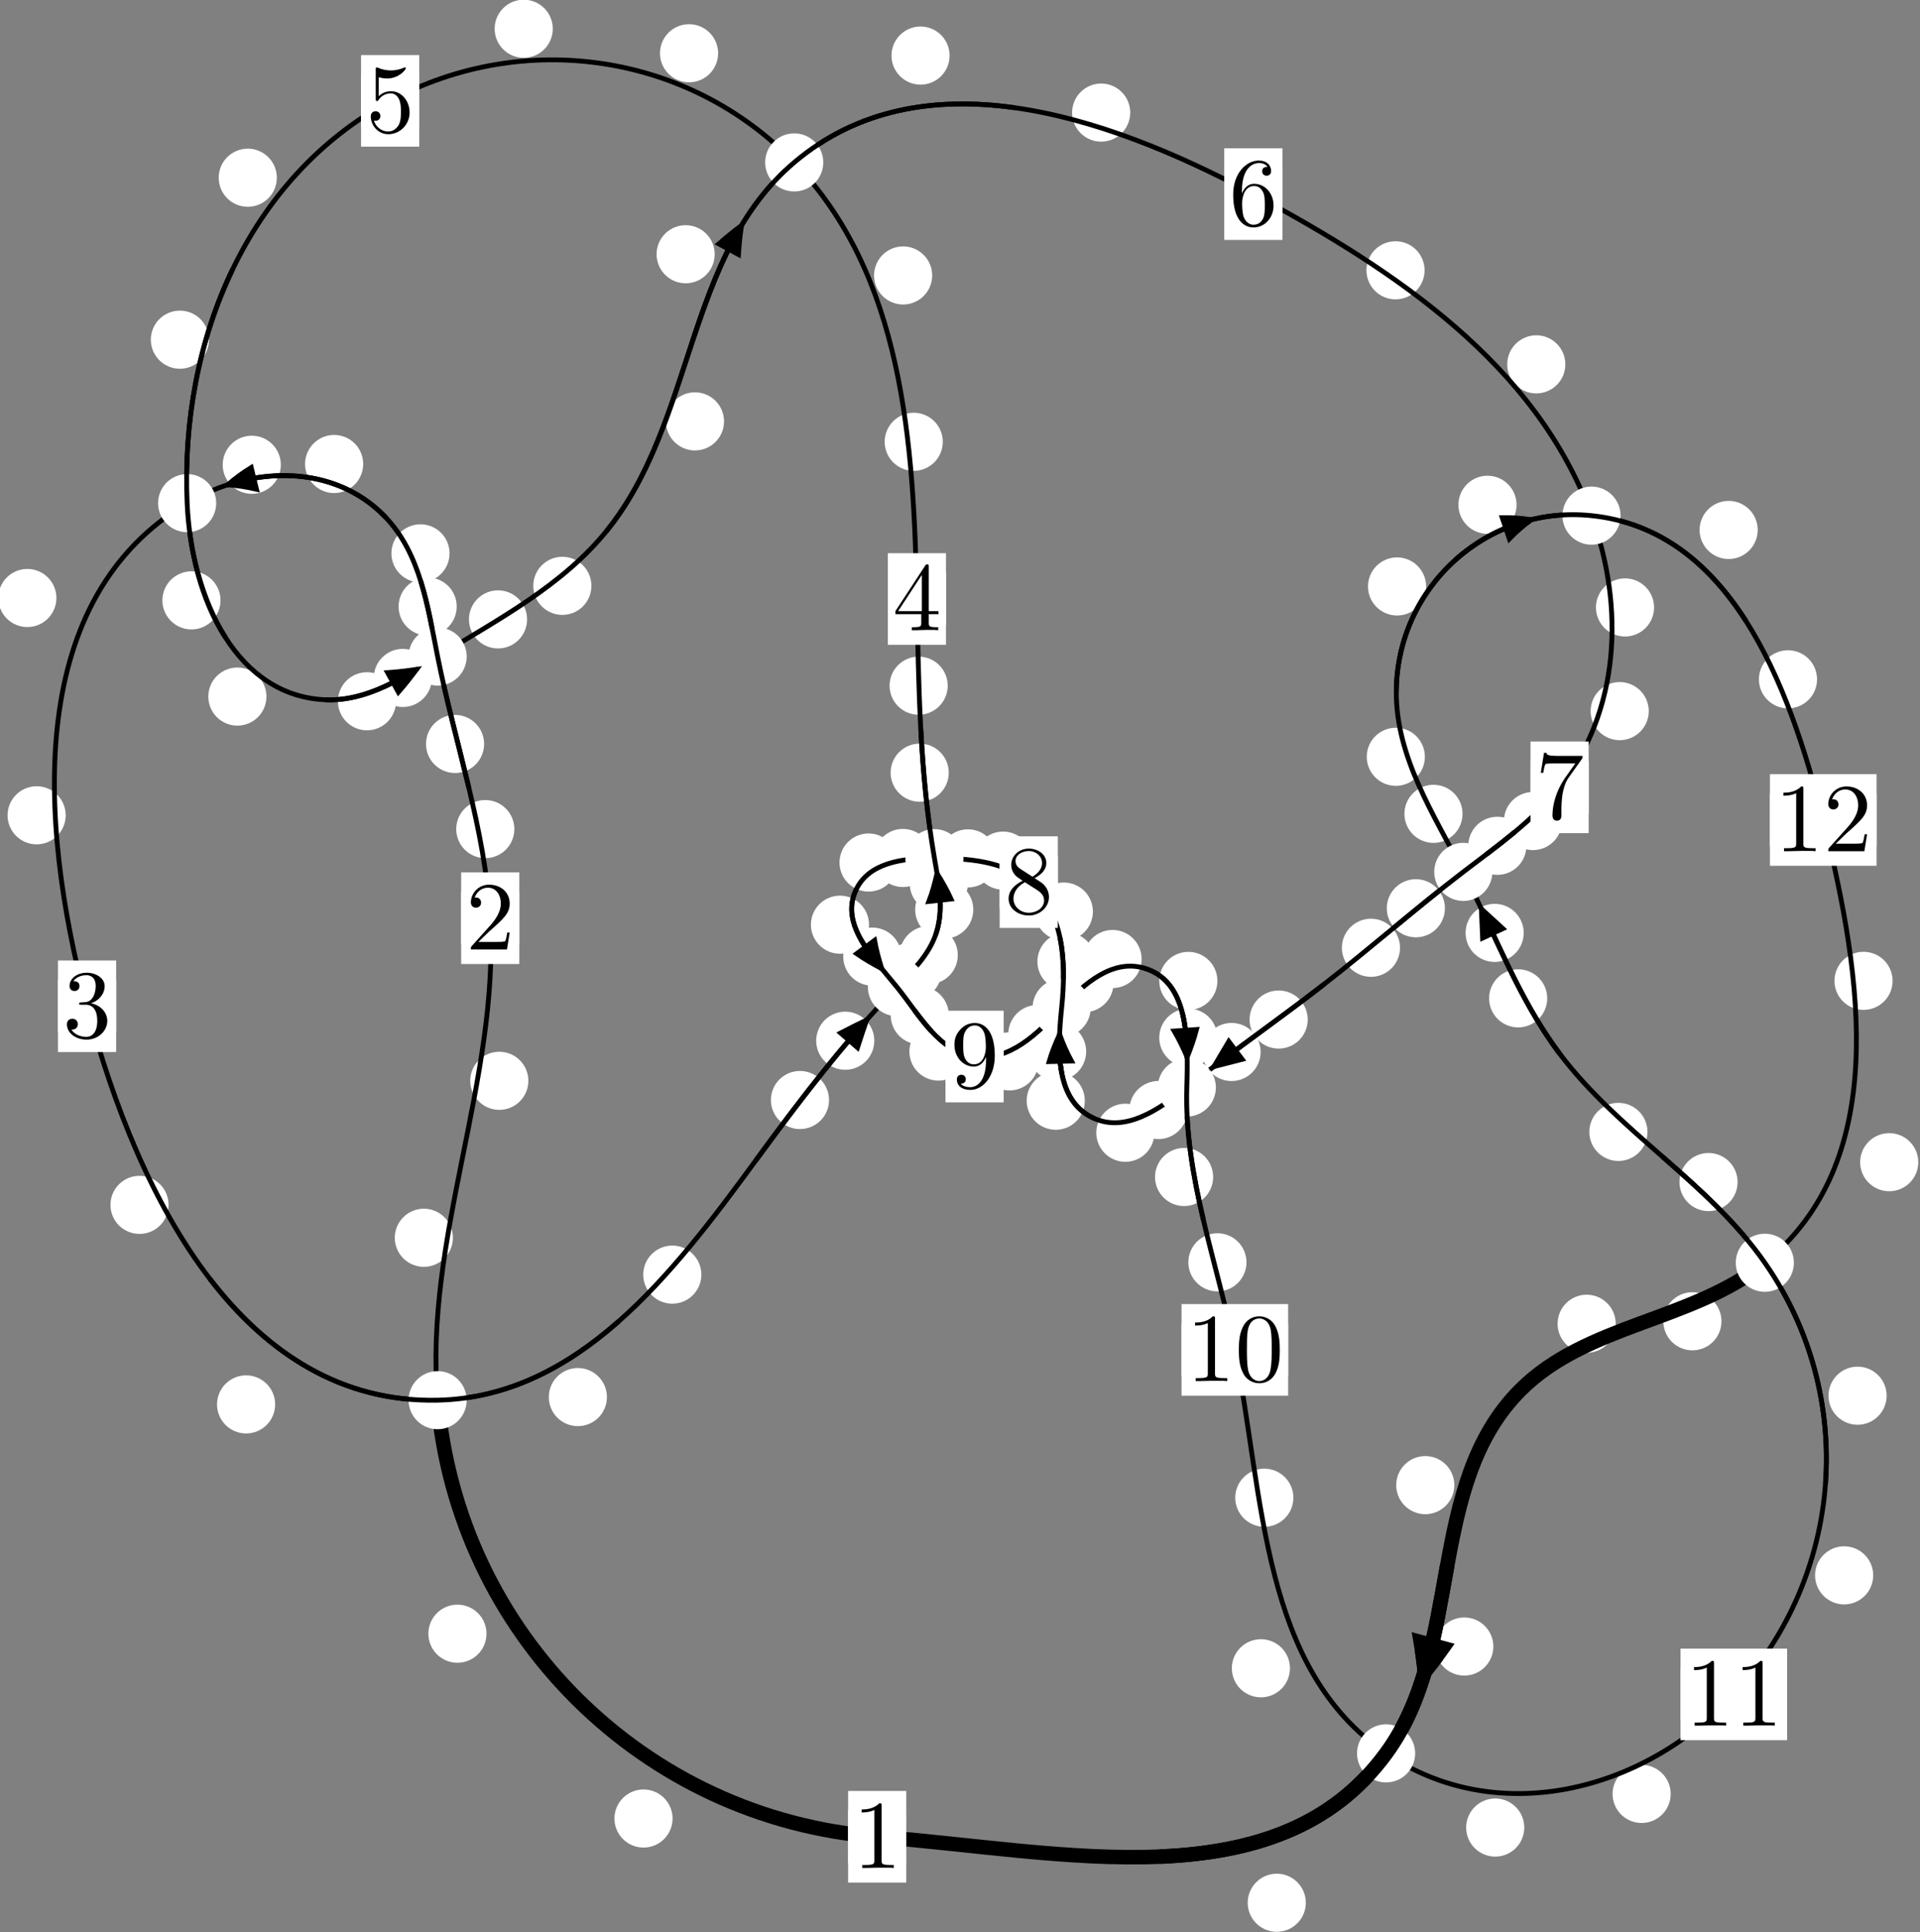 <?xml version="1.0"?>
<!-- Created by MetaPost 1.999 on 2021.07.05:2355 -->
<svg version="1.1" xmlns="http://www.w3.org/2000/svg" xmlns:xlink="http://www.w3.org/1999/xlink" width="197.431" height="198.707" viewBox="0 0 197.431 198.707">
<rect x="0" y="0" width="197.431" height="198.707" fill="#808080" stroke="none"/>
<!-- Original BoundingBox: -45.177200 -54.676117 152.254196 144.031250 -->
  <defs>
    <g transform="scale(0.01,0.01)" id="GLYPHcmr10_48">
      <path style="fill-rule: evenodd;" d="M460 -320C460 -400,455 -480,420 -554C374 -650,292 -666,250 -666C190 -666,117 -640,76 -547C44 -478,39 -400,39 -320C39 -245,43 -155,84 -79C127 2,200 22,249 22C303 22,379 1,423 -94C455 -163,460 -241,460 -320M249 -0C210 -0,151 -25,133 -121C122 -181,122 -273,122 -332C122 -396,122 -462,130 -516C149 -635,224 -644,249 -644C282 -644,348 -626,367 -527C377 -471,377 -395,377 -332C377 -257,377 -189,366 -125C351 -30,294 -0,249 -0"></path>
    </g>
    <g transform="scale(0.01,0.01)" id="GLYPHcmr10_49">
      <path style="fill-rule: evenodd;" d="M294 -640C294 -664,294 -666,271 -666C209 -602,121 -602,89 -602L89 -571C109 -571,168 -571,220 -597L220 -79C220 -43,217 -31,127 -31L95 -31L95 -0L257 -0L130 -3L217 -3L257 -3L297 -3L384 -3L419 -0L419 -31L387 -31C297 -31,294 -42,294 -79"></path>
    </g>
    <g transform="scale(0.01,0.01)" id="GLYPHcmr10_50">
      <path style="fill-rule: evenodd;" d="M127 -77L233 -180C389 -318,449 -372,449 -472C449 -586,359 -666,237 -666C124 -666,50 -574,50 -485C50 -429,100 -429,103 -429C120 -429,155 -441,155 -482C155 -508,137 -534,102 -534C94 -534,92 -534,89 -533C112 -598,166 -635,224 -635C315 -635,358 -554,358 -472C358 -392,308 -313,253 -251L61 -37C50 -26,50 -24,50 -0L421 -0L449 -174L424 -174C419 -144,412 -100,402 -85C395 -77,329 -77,307 -77"></path>
    </g>
    <g transform="scale(0.01,0.01)" id="GLYPHcmr10_51">
      <path style="fill-rule: evenodd;" d="M290 -352C372 -379,430 -449,430 -528C430 -610,342 -666,246 -666C145 -666,69 -606,69 -530C69 -497,91 -478,120 -478C151 -478,171 -500,171 -529C171 -579,124 -579,109 -579C140 -628,206 -641,242 -641C283 -641,338 -619,338 -529C338 -517,336 -459,310 -415C280 -367,246 -364,221 -363C213 -362,189 -360,182 -360C174 -359,167 -358,167 -348C167 -337,174 -337,191 -337L235 -337C317 -337,354 -269,354 -171C354 -35,285 -6,241 -6C198 -6,123 -23,88 -82C123 -77,154 -99,154 -137C154 -173,127 -193,98 -193C74 -193,42 -179,42 -135C42 -44,135 22,244 22C366 22,457 -69,457 -171C457 -253,394 -331,290 -352"></path>
    </g>
    <g transform="scale(0.01,0.01)" id="GLYPHcmr10_52">
      <path style="fill-rule: evenodd;" d="M294 -165L294 -78C294 -42,292 -31,218 -31L197 -31L197 -0L332 -0L238 -3L290 -3L332 -3L374 -3L427 -3L468 -0L468 -31L447 -31C373 -31,371 -42,371 -78L371 -165L471 -165L471 -196L371 -196L371 -651C371 -671,371 -677,355 -677C346 -677,343 -677,335 -665L28 -196L28 -165M300 -196L56 -196L300 -569"></path>
    </g>
    <g transform="scale(0.01,0.01)" id="GLYPHcmr10_53">
      <path style="fill-rule: evenodd;" d="M449 -201C449 -320,367 -420,259 -420C211 -420,168 -404,132 -369L132 -564C152 -558,185 -551,217 -551C340 -551,410 -642,410 -655C410 -661,407 -666,400 -666C399 -666,397 -666,392 -663C372 -654,323 -634,256 -634C216 -634,170 -641,123 -662C115 -665,113 -665,111 -665C101 -665,101 -657,101 -641L101 -345C101 -327,101 -319,115 -319C122 -319,124 -322,128 -328C139 -344,176 -398,257 -398C309 -398,334 -352,342 -334C358 -297,360 -258,360 -208C360 -173,360 -113,336 -71C312 -32,275 -6,229 -6C156 -6,99 -59,82 -118C85 -117,88 -116,99 -116C132 -116,149 -141,149 -165C149 -189,132 -214,99 -214C85 -214,50 -207,50 -161C50 -75,119 22,231 22C347 22,449 -74,449 -201"></path>
    </g>
    <g transform="scale(0.01,0.01)" id="GLYPHcmr10_54">
      <path style="fill-rule: evenodd;" d="M132 -328L132 -352C132 -605,256 -641,307 -641C331 -641,373 -635,395 -601C380 -601,340 -601,340 -556C340 -525,364 -510,386 -510C402 -510,432 -519,432 -558C432 -618,388 -666,305 -666C177 -666,42 -537,42 -316C42 -49,158 22,251 22C362 22,457 -72,457 -204C457 -331,368 -427,257 -427C189 -427,152 -376,132 -328M251 -6C188 -6,158 -66,152 -81C134 -128,134 -208,134 -226C134 -304,166 -404,256 -404C272 -404,318 -404,349 -342C367 -305,367 -254,367 -205C367 -157,367 -107,350 -71C320 -11,274 -6,251 -6"></path>
    </g>
    <g transform="scale(0.01,0.01)" id="GLYPHcmr10_55">
      <path style="fill-rule: evenodd;" d="M476 -609C485 -621,485 -623,485 -644L242 -644C120 -644,118 -657,114 -676L89 -676L56 -470L81 -470C84 -486,93 -549,106 -561C113 -567,191 -567,204 -567L411 -567C400 -551,321 -442,299 -409C209 -274,176 -135,176 -33C176 -23,176 22,222 22C268 22,268 -23,268 -33L268 -84C268 -139,271 -194,279 -248C283 -271,297 -357,341 -419"></path>
    </g>
    <g transform="scale(0.01,0.01)" id="GLYPHcmr10_56">
      <path style="fill-rule: evenodd;" d="M163 -457C117 -487,113 -521,113 -538C113 -599,178 -641,249 -641C322 -641,386 -589,386 -517C386 -460,347 -412,287 -377M309 -362C381 -399,430 -451,430 -517C430 -609,341 -666,250 -666C150 -666,69 -592,69 -499C69 -481,71 -436,113 -389C124 -377,161 -352,186 -335C128 -306,42 -250,42 -151C42 -45,144 22,249 22C362 22,457 -61,457 -168C457 -204,446 -249,408 -291C389 -312,373 -322,309 -362M209 -320L332 -242C360 -223,407 -193,407 -132C407 -58,332 -6,250 -6C164 -6,92 -68,92 -151C92 -209,124 -273,209 -320"></path>
    </g>
    <g transform="scale(0.01,0.01)" id="GLYPHcmr10_57">
      <path style="fill-rule: evenodd;" d="M367 -318L367 -286C367 -52,263 -6,205 -6C188 -6,134 -8,107 -42C151 -42,159 -71,159 -88C159 -119,135 -134,113 -134C97 -134,67 -125,67 -86C67 -19,121 22,206 22C335 22,457 -114,457 -329C457 -598,342 -666,253 -666C198 -666,149 -648,106 -603C65 -558,42 -516,42 -441C42 -316,130 -218,242 -218C303 -218,344 -260,367 -318M243 -241C227 -241,181 -241,150 -304C132 -341,132 -391,132 -440C132 -494,132 -541,153 -578C180 -628,218 -641,253 -641C299 -641,332 -607,349 -562C361 -530,365 -467,365 -421C365 -338,331 -241,243 -241"></path>
    </g>
  </defs>
  <path d="M69.16 187.024C69.16 186.231,68.845 185.471,68.284 184.911C67.724 184.35,66.964 184.035,66.171 184.035C65.378 184.035,64.618 184.35,64.058 184.911C63.497 185.471,63.182 186.231,63.182 187.024C63.182 187.817,63.497 188.577,64.058 189.137C64.618 189.698,65.378 190.013,66.171 190.013C66.964 190.013,67.724 189.698,68.284 189.137C68.845 188.577,69.16 187.817,69.16 187.024Z" style="fill: rgb(100%,100%,100%);stroke: none;"></path>
  <path d="M93.19 188.901C93.19 188.108,92.875 187.348,92.315 186.787C91.754 186.227,90.994 185.912,90.201 185.912C89.409 185.912,88.648 186.227,88.088 186.787C87.527 187.348,87.213 188.108,87.213 188.901C87.213 189.693,87.527 190.453,88.088 191.014C88.648 191.574,89.409 191.889,90.201 191.889C90.994 191.889,91.754 191.574,92.315 191.014C92.875 190.453,93.19 189.693,93.19 188.901Z" style="fill: rgb(100%,100%,100%);stroke: none;"></path>
  <path d="M46.572 127.298C46.572 126.505,46.257 125.745,45.697 125.184C45.136 124.624,44.376 124.309,43.583 124.309C42.791 124.309,42.031 124.624,41.47 125.184C40.91 125.745,40.595 126.505,40.595 127.298C40.595 128.09,40.91 128.851,41.47 129.411C42.031 129.972,42.791 130.286,43.583 130.286C44.376 130.286,45.136 129.972,45.697 129.411C46.257 128.851,46.572 128.09,46.572 127.298Z" style="fill: rgb(100%,100%,100%);stroke: none;"></path>
  <path d="M50.026 168.017C50.026 167.225,49.711 166.464,49.15 165.904C48.59 165.343,47.83 165.029,47.037 165.029C46.244 165.029,45.484 165.343,44.924 165.904C44.363 166.464,44.048 167.225,44.048 168.017C44.048 168.81,44.363 169.57,44.924 170.131C45.484 170.691,46.244 171.006,47.037 171.006C47.83 171.006,48.59 170.691,49.15 170.131C49.711 169.57,50.026 168.81,50.026 168.017Z" style="fill: rgb(100%,100%,100%);stroke: none;"></path>
  <path d="M52.89 85.268C52.89 84.476,52.576 83.716,52.015 83.155C51.455 82.595,50.694 82.28,49.902 82.28C49.109 82.28,48.349 82.595,47.788 83.155C47.228 83.716,46.913 84.476,46.913 85.268C46.913 86.061,47.228 86.821,47.788 87.382C48.349 87.942,49.109 88.257,49.902 88.257C50.694 88.257,51.455 87.942,52.015 87.382C52.576 86.821,52.89 86.061,52.89 85.268Z" style="fill: rgb(100%,100%,100%);stroke: none;"></path>
  <path d="M54.331 111.155C54.331 110.362,54.016 109.602,53.455 109.042C52.895 108.481,52.135 108.166,51.342 108.166C50.549 108.166,49.789 108.481,49.229 109.042C48.668 109.602,48.353 110.362,48.353 111.155C48.353 111.948,48.668 112.708,49.229 113.268C49.789 113.829,50.549 114.144,51.342 114.144C52.135 114.144,52.895 113.829,53.455 113.268C54.016 112.708,54.331 111.948,54.331 111.155Z" style="fill: rgb(100%,100%,100%);stroke: none;"></path>
  <path d="M46.963 62.379C46.963 61.586,46.648 60.826,46.088 60.265C45.528 59.705,44.767 59.39,43.975 59.39C43.182 59.39,42.422 59.705,41.861 60.265C41.301 60.826,40.986 61.586,40.986 62.379C40.986 63.171,41.301 63.932,41.861 64.492C42.422 65.053,43.182 65.367,43.975 65.367C44.767 65.367,45.528 65.053,46.088 64.492C46.648 63.932,46.963 63.171,46.963 62.379Z" style="fill: rgb(100%,100%,100%);stroke: none;"></path>
  <path d="M49.781 76.513C49.781 75.72,49.466 74.96,48.906 74.399C48.345 73.839,47.585 73.524,46.793 73.524C46 73.524,45.24 73.839,44.679 74.399C44.119 74.96,43.804 75.72,43.804 76.513C43.804 77.305,44.119 78.065,44.679 78.626C45.24 79.186,46 79.501,46.793 79.501C47.585 79.501,48.345 79.186,48.906 78.626C49.466 78.065,49.781 77.305,49.781 76.513Z" style="fill: rgb(100%,100%,100%);stroke: none;"></path>
  <path d="M37.347 47.72C37.347 46.927,37.032 46.167,36.472 45.606C35.911 45.046,35.151 44.731,34.359 44.731C33.566 44.731,32.806 45.046,32.245 45.606C31.685 46.167,31.37 46.927,31.37 47.72C31.37 48.512,31.685 49.273,32.245 49.833C32.806 50.394,33.566 50.709,34.359 50.709C35.151 50.709,35.911 50.394,36.472 49.833C37.032 49.273,37.347 48.512,37.347 47.72Z" style="fill: rgb(100%,100%,100%);stroke: none;"></path>
  <path d="M46.226 56.91C46.226 56.117,45.911 55.357,45.351 54.796C44.79 54.236,44.03 53.921,43.238 53.921C42.445 53.921,41.685 54.236,41.124 54.796C40.564 55.357,40.249 56.117,40.249 56.91C40.249 57.702,40.564 58.463,41.124 59.023C41.685 59.584,42.445 59.899,43.238 59.899C44.03 59.899,44.79 59.584,45.351 59.023C45.911 58.463,46.226 57.702,46.226 56.91Z" style="fill: rgb(100%,100%,100%);stroke: none;"></path>
  <path d="M5.8 61.502C5.8 60.709,5.485 59.949,4.925 59.388C4.364 58.828,3.604 58.513,2.812 58.513C2.019 58.513,1.259 58.828,0.698 59.388C0.138 59.949,-0.177 60.709,-0.177 61.502C-0.177 62.294,0.138 63.054,0.698 63.615C1.259 64.175,2.019 64.49,2.812 64.49C3.604 64.49,4.364 64.175,4.925 63.615C5.485 63.054,5.8 62.294,5.8 61.502Z" style="fill: rgb(100%,100%,100%);stroke: none;"></path>
  <path d="M28.877 47.799C28.877 47.006,28.563 46.246,28.002 45.686C27.442 45.125,26.681 44.81,25.889 44.81C25.096 44.81,24.336 45.125,23.775 45.686C23.215 46.246,22.9 47.006,22.9 47.799C22.9 48.592,23.215 49.352,23.775 49.912C24.336 50.473,25.096 50.788,25.889 50.788C26.681 50.788,27.442 50.473,28.002 49.912C28.563 49.352,28.877 48.592,28.877 47.799Z" style="fill: rgb(100%,100%,100%);stroke: none;"></path>
  <path d="M17.335 123.914C17.335 123.121,17.02 122.361,16.46 121.8C15.899 121.24,15.139 120.925,14.347 120.925C13.554 120.925,12.794 121.24,12.233 121.8C11.673 122.361,11.358 123.121,11.358 123.914C11.358 124.706,11.673 125.466,12.233 126.027C12.794 126.587,13.554 126.902,14.347 126.902C15.139 126.902,15.899 126.587,16.46 126.027C17.02 125.466,17.335 124.706,17.335 123.914Z" style="fill: rgb(100%,100%,100%);stroke: none;"></path>
  <path d="M6.755 83.849C6.755 83.056,6.44 82.296,5.88 81.736C5.319 81.175,4.559 80.86,3.766 80.86C2.974 80.86,2.214 81.175,1.653 81.736C1.093 82.296,0.778 83.056,0.778 83.849C0.778 84.642,1.093 85.402,1.653 85.962C2.214 86.523,2.974 86.838,3.766 86.838C4.559 86.838,5.319 86.523,5.88 85.962C6.44 85.402,6.755 84.642,6.755 83.849Z" style="fill: rgb(100%,100%,100%);stroke: none;"></path>
  <path d="M62.41 143.682C62.41 142.889,62.095 142.129,61.535 141.569C60.974 141.008,60.214 140.693,59.421 140.693C58.629 140.693,57.869 141.008,57.308 141.569C56.748 142.129,56.433 142.889,56.433 143.682C56.433 144.475,56.748 145.235,57.308 145.795C57.869 146.356,58.629 146.671,59.421 146.671C60.214 146.671,60.974 146.356,61.535 145.795C62.095 145.235,62.41 144.475,62.41 143.682Z" style="fill: rgb(100%,100%,100%);stroke: none;"></path>
  <path d="M28.294 144.434C28.294 143.642,27.979 142.881,27.419 142.321C26.858 141.76,26.098 141.446,25.306 141.446C24.513 141.446,23.753 141.76,23.192 142.321C22.632 142.881,22.317 143.642,22.317 144.434C22.317 145.227,22.632 145.987,23.192 146.548C23.753 147.108,24.513 147.423,25.306 147.423C26.098 147.423,26.858 147.108,27.419 146.548C27.979 145.987,28.294 145.227,28.294 144.434Z" style="fill: rgb(100%,100%,100%);stroke: none;"></path>
  <path d="M85.249 113.13C85.249 112.337,84.934 111.577,84.373 111.016C83.813 110.456,83.053 110.141,82.26 110.141C81.467 110.141,80.707 110.456,80.147 111.016C79.586 111.577,79.271 112.337,79.271 113.13C79.271 113.922,79.586 114.682,80.147 115.243C80.707 115.803,81.467 116.118,82.26 116.118C83.053 116.118,83.813 115.803,84.373 115.243C84.934 114.682,85.249 113.922,85.249 113.13Z" style="fill: rgb(100%,100%,100%);stroke: none;"></path>
  <path d="M72.121 131.089C72.121 130.296,71.806 129.536,71.245 128.975C70.685 128.415,69.925 128.1,69.132 128.1C68.339 128.1,67.579 128.415,67.019 128.975C66.458 129.536,66.143 130.296,66.143 131.089C66.143 131.881,66.458 132.641,67.019 133.202C67.579 133.762,68.339 134.077,69.132 134.077C69.925 134.077,70.685 133.762,71.245 133.202C71.806 132.641,72.121 131.881,72.121 131.089Z" style="fill: rgb(100%,100%,100%);stroke: none;"></path>
  <path d="M96.812 99.875C96.812 99.082,96.497 98.322,95.936 97.762C95.376 97.201,94.616 96.886,93.823 96.886C93.03 96.886,92.27 97.201,91.71 97.762C91.149 98.322,90.834 99.082,90.834 99.875C90.834 100.668,91.149 101.428,91.71 101.988C92.27 102.549,93.03 102.864,93.823 102.864C94.616 102.864,95.376 102.549,95.936 101.988C96.497 101.428,96.812 100.668,96.812 99.875Z" style="fill: rgb(100%,100%,100%);stroke: none;"></path>
  <path d="M89.904 107.032C89.904 106.239,89.59 105.479,89.029 104.919C88.469 104.358,87.708 104.043,86.916 104.043C86.123 104.043,85.363 104.358,84.802 104.919C84.242 105.479,83.927 106.239,83.927 107.032C83.927 107.825,84.242 108.585,84.802 109.145C85.363 109.706,86.123 110.021,86.916 110.021C87.708 110.021,88.469 109.706,89.029 109.145C89.59 108.585,89.904 107.825,89.904 107.032Z" style="fill: rgb(100%,100%,100%);stroke: none;"></path>
  <path d="M100.083 93.547C100.083 92.754,99.768 91.994,99.208 91.434C98.647 90.873,97.887 90.558,97.095 90.558C96.302 90.558,95.542 90.873,94.981 91.434C94.421 91.994,94.106 92.754,94.106 93.547C94.106 94.34,94.421 95.1,94.981 95.66C95.542 96.221,96.302 96.536,97.095 96.536C97.887 96.536,98.647 96.221,99.208 95.66C99.768 95.1,100.083 94.34,100.083 93.547Z" style="fill: rgb(100%,100%,100%);stroke: none;"></path>
  <path d="M98.49 98.227C98.49 97.434,98.175 96.674,97.614 96.113C97.054 95.553,96.294 95.238,95.501 95.238C94.708 95.238,93.948 95.553,93.388 96.113C92.827 96.674,92.512 97.434,92.512 98.227C92.512 99.019,92.827 99.78,93.388 100.34C93.948 100.901,94.708 101.216,95.501 101.216C96.294 101.216,97.054 100.901,97.614 100.34C98.175 99.78,98.49 99.019,98.49 98.227Z" style="fill: rgb(100%,100%,100%);stroke: none;"></path>
  <path d="M97.559 79.466C97.559 78.673,97.244 77.913,96.684 77.353C96.123 76.792,95.363 76.477,94.57 76.477C93.778 76.477,93.018 76.792,92.457 77.353C91.897 77.913,91.582 78.673,91.582 79.466C91.582 80.259,91.897 81.019,92.457 81.579C93.018 82.14,93.778 82.455,94.57 82.455C95.363 82.455,96.123 82.14,96.684 81.579C97.244 81.019,97.559 80.259,97.559 79.466Z" style="fill: rgb(100%,100%,100%);stroke: none;"></path>
  <path d="M99.523 90.863C99.523 90.07,99.208 89.31,98.648 88.75C98.087 88.189,97.327 87.874,96.534 87.874C95.742 87.874,94.982 88.189,94.421 88.75C93.861 89.31,93.546 90.07,93.546 90.863C93.546 91.656,93.861 92.416,94.421 92.976C94.982 93.537,95.742 93.852,96.534 93.852C97.327 93.852,98.087 93.537,98.648 92.976C99.208 92.416,99.523 91.656,99.523 90.863Z" style="fill: rgb(100%,100%,100%);stroke: none;"></path>
  <path d="M96.946 45.436C96.946 44.643,96.631 43.883,96.071 43.323C95.51 42.762,94.75 42.447,93.957 42.447C93.165 42.447,92.405 42.762,91.844 43.323C91.284 43.883,90.969 44.643,90.969 45.436C90.969 46.229,91.284 46.989,91.844 47.549C92.405 48.11,93.165 48.425,93.957 48.425C94.75 48.425,95.51 48.11,96.071 47.549C96.631 46.989,96.946 46.229,96.946 45.436Z" style="fill: rgb(100%,100%,100%);stroke: none;"></path>
  <path d="M97.452 70.519C97.452 69.726,97.137 68.966,96.576 68.405C96.016 67.845,95.256 67.53,94.463 67.53C93.67 67.53,92.91 67.845,92.35 68.405C91.789 68.966,91.474 69.726,91.474 70.519C91.474 71.311,91.789 72.072,92.35 72.632C92.91 73.193,93.67 73.507,94.463 73.507C95.256 73.507,96.016 73.193,96.576 72.632C97.137 72.072,97.452 71.311,97.452 70.519Z" style="fill: rgb(100%,100%,100%);stroke: none;"></path>
  <path d="M73.843 5.477C73.843 4.684,73.528 3.924,72.967 3.363C72.407 2.803,71.647 2.488,70.854 2.488C70.061 2.488,69.301 2.803,68.741 3.363C68.18 3.924,67.865 4.684,67.865 5.477C67.865 6.269,68.18 7.03,68.741 7.59C69.301 8.151,70.061 8.466,70.854 8.466C71.647 8.466,72.407 8.151,72.967 7.59C73.528 7.03,73.843 6.269,73.843 5.477Z" style="fill: rgb(100%,100%,100%);stroke: none;"></path>
  <path d="M95.855 28.329C95.855 27.536,95.54 26.776,94.98 26.216C94.42 25.655,93.659 25.34,92.867 25.34C92.074 25.34,91.314 25.655,90.753 26.216C90.193 26.776,89.878 27.536,89.878 28.329C89.878 29.122,90.193 29.882,90.753 30.442C91.314 31.003,92.074 31.318,92.867 31.318C93.659 31.318,94.42 31.003,94.98 30.442C95.54 29.882,95.855 29.122,95.855 28.329Z" style="fill: rgb(100%,100%,100%);stroke: none;"></path>
  <path d="M28.466 18.278C28.466 17.485,28.151 16.725,27.59 16.165C27.03 15.604,26.27 15.289,25.477 15.289C24.684 15.289,23.924 15.604,23.364 16.165C22.803 16.725,22.488 17.485,22.488 18.278C22.488 19.071,22.803 19.831,23.364 20.391C23.924 20.952,24.684 21.267,25.477 21.267C26.27 21.267,27.03 20.952,27.59 20.391C28.151 19.831,28.466 19.071,28.466 18.278Z" style="fill: rgb(100%,100%,100%);stroke: none;"></path>
  <path d="M56.841 2.957C56.841 2.165,56.526 1.405,55.966 0.844C55.405 0.284,54.645 -0.031,53.852 -0.031C53.06 -0.031,52.299 0.284,51.739 0.844C51.178 1.405,50.864 2.165,50.864 2.957C50.864 3.75,51.178 4.51,51.739 5.071C52.299 5.631,53.06 5.946,53.852 5.946C54.645 5.946,55.405 5.631,55.966 5.071C56.526 4.51,56.841 3.75,56.841 2.957Z" style="fill: rgb(100%,100%,100%);stroke: none;"></path>
  <path d="M22.676 61.746C22.676 60.953,22.361 60.193,21.801 59.632C21.24 59.072,20.48 58.757,19.687 58.757C18.895 58.757,18.134 59.072,17.574 59.632C17.013 60.193,16.698 60.953,16.698 61.746C16.698 62.538,17.013 63.298,17.574 63.859C18.134 64.419,18.895 64.734,19.687 64.734C20.48 64.734,21.24 64.419,21.801 63.859C22.361 63.298,22.676 62.538,22.676 61.746Z" style="fill: rgb(100%,100%,100%);stroke: none;"></path>
  <path d="M21.486 34.935C21.486 34.142,21.171 33.382,20.61 32.821C20.05 32.261,19.29 31.946,18.497 31.946C17.704 31.946,16.944 32.261,16.384 32.821C15.823 33.382,15.508 34.142,15.508 34.935C15.508 35.727,15.823 36.487,16.384 37.048C16.944 37.608,17.704 37.923,18.497 37.923C19.29 37.923,20.05 37.608,20.61 37.048C21.171 36.487,21.486 35.727,21.486 34.935Z" style="fill: rgb(100%,100%,100%);stroke: none;"></path>
  <path d="M40.725 72.12C40.725 71.328,40.41 70.567,39.849 70.007C39.289 69.447,38.529 69.132,37.736 69.132C36.943 69.132,36.183 69.447,35.623 70.007C35.062 70.567,34.747 71.328,34.747 72.12C34.747 72.913,35.062 73.673,35.623 74.234C36.183 74.794,36.943 75.109,37.736 75.109C38.529 75.109,39.289 74.794,39.849 74.234C40.41 73.673,40.725 72.913,40.725 72.12Z" style="fill: rgb(100%,100%,100%);stroke: none;"></path>
  <path d="M27.397 71.64C27.397 70.847,27.082 70.087,26.522 69.526C25.961 68.966,25.201 68.651,24.409 68.651C23.616 68.651,22.856 68.966,22.295 69.526C21.735 70.087,21.42 70.847,21.42 71.64C21.42 72.432,21.735 73.192,22.295 73.753C22.856 74.313,23.616 74.628,24.409 74.628C25.201 74.628,25.961 74.313,26.522 73.753C27.082 73.192,27.397 72.432,27.397 71.64Z" style="fill: rgb(100%,100%,100%);stroke: none;"></path>
  <path d="M54.2 63.701C54.2 62.908,53.885 62.148,53.324 61.588C52.764 61.027,52.004 60.712,51.211 60.712C50.418 60.712,49.658 61.027,49.098 61.588C48.537 62.148,48.222 62.908,48.222 63.701C48.222 64.494,48.537 65.254,49.098 65.814C49.658 66.375,50.418 66.69,51.211 66.69C52.004 66.69,52.764 66.375,53.324 65.814C53.885 65.254,54.2 64.494,54.2 63.701Z" style="fill: rgb(100%,100%,100%);stroke: none;"></path>
  <path d="M44.413 69.721C44.413 68.928,44.098 68.168,43.537 67.608C42.977 67.047,42.217 66.732,41.424 66.732C40.631 66.732,39.871 67.047,39.311 67.608C38.75 68.168,38.435 68.928,38.435 69.721C38.435 70.514,38.75 71.274,39.311 71.834C39.871 72.395,40.631 72.71,41.424 72.71C42.217 72.71,42.977 72.395,43.537 71.834C44.098 71.274,44.413 70.514,44.413 69.721Z" style="fill: rgb(100%,100%,100%);stroke: none;"></path>
  <path d="M74.452 43.337C74.452 42.544,74.137 41.784,73.576 41.224C73.016 40.663,72.256 40.348,71.463 40.348C70.67 40.348,69.91 40.663,69.35 41.224C68.789 41.784,68.474 42.544,68.474 43.337C68.474 44.13,68.789 44.89,69.35 45.45C69.91 46.011,70.67 46.326,71.463 46.326C72.256 46.326,73.016 46.011,73.576 45.45C74.137 44.89,74.452 44.13,74.452 43.337Z" style="fill: rgb(100%,100%,100%);stroke: none;"></path>
  <path d="M60.814 60.25C60.814 59.457,60.499 58.697,59.939 58.137C59.378 57.576,58.618 57.261,57.825 57.261C57.033 57.261,56.272 57.576,55.712 58.137C55.151 58.697,54.837 59.457,54.837 60.25C54.837 61.043,55.151 61.803,55.712 62.363C56.272 62.924,57.033 63.239,57.825 63.239C58.618 63.239,59.378 62.924,59.939 62.363C60.499 61.803,60.814 61.043,60.814 60.25Z" style="fill: rgb(100%,100%,100%);stroke: none;"></path>
  <path d="M97.646 5.717C97.646 4.924,97.331 4.164,96.771 3.604C96.21 3.043,95.45 2.728,94.657 2.728C93.865 2.728,93.104 3.043,92.544 3.604C91.984 4.164,91.669 4.924,91.669 5.717C91.669 6.51,91.984 7.27,92.544 7.83C93.104 8.391,93.865 8.706,94.657 8.706C95.45 8.706,96.21 8.391,96.771 7.83C97.331 7.27,97.646 6.51,97.646 5.717Z" style="fill: rgb(100%,100%,100%);stroke: none;"></path>
  <path d="M73.493 26.148C73.493 25.355,73.178 24.595,72.617 24.034C72.057 23.474,71.297 23.159,70.504 23.159C69.711 23.159,68.951 23.474,68.391 24.034C67.83 24.595,67.515 25.355,67.515 26.148C67.515 26.94,67.83 27.7,68.391 28.261C68.951 28.821,69.711 29.136,70.504 29.136C71.297 29.136,72.057 28.821,72.617 28.261C73.178 27.7,73.493 26.94,73.493 26.148Z" style="fill: rgb(100%,100%,100%);stroke: none;"></path>
  <path d="M146.488 27.799C146.488 27.006,146.173 26.246,145.612 25.686C145.052 25.125,144.292 24.81,143.499 24.81C142.706 24.81,141.946 25.125,141.386 25.686C140.825 26.246,140.51 27.006,140.51 27.799C140.51 28.592,140.825 29.352,141.386 29.912C141.946 30.473,142.706 30.788,143.499 30.788C144.292 30.788,145.052 30.473,145.612 29.912C146.173 29.352,146.488 28.592,146.488 27.799Z" style="fill: rgb(100%,100%,100%);stroke: none;"></path>
  <path d="M116.221 11.58C116.221 10.787,115.906 10.027,115.345 9.467C114.785 8.906,114.025 8.591,113.232 8.591C112.439 8.591,111.679 8.906,111.118 9.467C110.558 10.027,110.243 10.787,110.243 11.58C110.243 12.373,110.558 13.133,111.118 13.693C111.679 14.254,112.439 14.569,113.232 14.569C114.025 14.569,114.785 14.254,115.345 13.693C115.906 13.133,116.221 12.373,116.221 11.58Z" style="fill: rgb(100%,100%,100%);stroke: none;"></path>
  <path d="M170.087 62.472C170.087 61.679,169.772 60.919,169.211 60.359C168.651 59.798,167.891 59.483,167.098 59.483C166.305 59.483,165.545 59.798,164.985 60.359C164.424 60.919,164.109 61.679,164.109 62.472C164.109 63.265,164.424 64.025,164.985 64.585C165.545 65.146,166.305 65.461,167.098 65.461C167.891 65.461,168.651 65.146,169.211 64.585C169.772 64.025,170.087 63.265,170.087 62.472Z" style="fill: rgb(100%,100%,100%);stroke: none;"></path>
  <path d="M160.963 37.471C160.963 36.678,160.648 35.918,160.088 35.358C159.527 34.797,158.767 34.482,157.975 34.482C157.182 34.482,156.422 34.797,155.861 35.358C155.301 35.918,154.986 36.678,154.986 37.471C154.986 38.264,155.301 39.024,155.861 39.584C156.422 40.145,157.182 40.46,157.975 40.46C158.767 40.46,159.527 40.145,160.088 39.584C160.648 39.024,160.963 38.264,160.963 37.471Z" style="fill: rgb(100%,100%,100%);stroke: none;"></path>
  <path d="M160.623 84.439C160.623 83.646,160.308 82.886,159.748 82.326C159.187 81.765,158.427 81.45,157.634 81.45C156.842 81.45,156.081 81.765,155.521 82.326C154.961 82.886,154.646 83.646,154.646 84.439C154.646 85.232,154.961 85.992,155.521 86.552C156.081 87.113,156.842 87.428,157.634 87.428C158.427 87.428,159.187 87.113,159.748 86.552C160.308 85.992,160.623 85.232,160.623 84.439Z" style="fill: rgb(100%,100%,100%);stroke: none;"></path>
  <path d="M169.54 73.134C169.54 72.342,169.225 71.582,168.665 71.021C168.104 70.461,167.344 70.146,166.552 70.146C165.759 70.146,164.999 70.461,164.438 71.021C163.878 71.582,163.563 72.342,163.563 73.134C163.563 73.927,163.878 74.687,164.438 75.248C164.999 75.808,165.759 76.123,166.552 76.123C167.344 76.123,168.104 75.808,168.665 75.248C169.225 74.687,169.54 73.927,169.54 73.134Z" style="fill: rgb(100%,100%,100%);stroke: none;"></path>
  <path d="M148.58 93.408C148.58 92.615,148.265 91.855,147.704 91.295C147.144 90.734,146.384 90.419,145.591 90.419C144.798 90.419,144.038 90.734,143.478 91.295C142.917 91.855,142.602 92.615,142.602 93.408C142.602 94.201,142.917 94.961,143.478 95.521C144.038 96.082,144.798 96.397,145.591 96.397C146.384 96.397,147.144 96.082,147.704 95.521C148.265 94.961,148.58 94.201,148.58 93.408Z" style="fill: rgb(100%,100%,100%);stroke: none;"></path>
  <path d="M156.958 86.986C156.958 86.193,156.644 85.433,156.083 84.873C155.523 84.312,154.762 83.997,153.97 83.997C153.177 83.997,152.417 84.312,151.856 84.873C151.296 85.433,150.981 86.193,150.981 86.986C150.981 87.779,151.296 88.539,151.856 89.099C152.417 89.66,153.177 89.975,153.97 89.975C154.762 89.975,155.523 89.66,156.083 89.099C156.644 88.539,156.958 87.779,156.958 86.986Z" style="fill: rgb(100%,100%,100%);stroke: none;"></path>
  <path d="M134.472 104.855C134.472 104.062,134.157 103.302,133.596 102.741C133.036 102.181,132.275 101.866,131.483 101.866C130.69 101.866,129.93 102.181,129.369 102.741C128.809 103.302,128.494 104.062,128.494 104.855C128.494 105.647,128.809 106.408,129.369 106.968C129.93 107.529,130.69 107.844,131.483 107.844C132.275 107.844,133.036 107.529,133.596 106.968C134.157 106.408,134.472 105.647,134.472 104.855Z" style="fill: rgb(100%,100%,100%);stroke: none;"></path>
  <path d="M143.961 97.473C143.961 96.681,143.646 95.921,143.085 95.36C142.525 94.8,141.765 94.485,140.972 94.485C140.179 94.485,139.419 94.8,138.859 95.36C138.298 95.921,137.983 96.681,137.983 97.473C137.983 98.266,138.298 99.026,138.859 99.587C139.419 100.147,140.179 100.462,140.972 100.462C141.765 100.462,142.525 100.147,143.085 99.587C143.646 99.026,143.961 98.266,143.961 97.473Z" style="fill: rgb(100%,100%,100%);stroke: none;"></path>
  <path d="M122.108 114.161C122.108 113.368,121.793 112.608,121.233 112.048C120.672 111.487,119.912 111.172,119.119 111.172C118.327 111.172,117.567 111.487,117.006 112.048C116.446 112.608,116.131 113.368,116.131 114.161C116.131 114.954,116.446 115.714,117.006 116.274C117.567 116.835,118.327 117.15,119.119 117.15C119.912 117.15,120.672 116.835,121.233 116.274C121.793 115.714,122.108 114.954,122.108 114.161Z" style="fill: rgb(100%,100%,100%);stroke: none;"></path>
  <path d="M129.628 108.191C129.628 107.398,129.313 106.638,128.753 106.077C128.192 105.517,127.432 105.202,126.639 105.202C125.847 105.202,125.086 105.517,124.526 106.077C123.965 106.638,123.651 107.398,123.651 108.191C123.651 108.983,123.965 109.744,124.526 110.304C125.086 110.865,125.847 111.179,126.639 111.179C127.432 111.179,128.192 110.865,128.753 110.304C129.313 109.744,129.628 108.983,129.628 108.191Z" style="fill: rgb(100%,100%,100%);stroke: none;"></path>
  <path d="M111.549 113.205C111.549 112.412,111.234 111.652,110.674 111.091C110.113 110.531,109.353 110.216,108.561 110.216C107.768 110.216,107.008 110.531,106.447 111.091C105.887 111.652,105.572 112.412,105.572 113.205C105.572 113.997,105.887 114.757,106.447 115.318C107.008 115.878,107.768 116.193,108.561 116.193C109.353 116.193,110.113 115.878,110.674 115.318C111.234 114.757,111.549 113.997,111.549 113.205Z" style="fill: rgb(100%,100%,100%);stroke: none;"></path>
  <path d="M118.707 116.498C118.707 115.705,118.392 114.945,117.831 114.384C117.271 113.824,116.511 113.509,115.718 113.509C114.925 113.509,114.165 113.824,113.605 114.384C113.044 114.945,112.729 115.705,112.729 116.498C112.729 117.29,113.044 118.05,113.605 118.611C114.165 119.171,114.925 119.486,115.718 119.486C116.511 119.486,117.271 119.171,117.831 118.611C118.392 118.05,118.707 117.29,118.707 116.498Z" style="fill: rgb(100%,100%,100%);stroke: none;"></path>
  <path d="M112.651 98.889C112.651 98.096,112.336 97.336,111.776 96.776C111.215 96.215,110.455 95.9,109.663 95.9C108.87 95.9,108.11 96.215,107.549 96.776C106.989 97.336,106.674 98.096,106.674 98.889C106.674 99.682,106.989 100.442,107.549 101.002C108.11 101.563,108.87 101.878,109.663 101.878C110.455 101.878,111.215 101.563,111.776 101.002C112.336 100.442,112.651 99.682,112.651 98.889Z" style="fill: rgb(100%,100%,100%);stroke: none;"></path>
  <path d="M111.69 108.141C111.69 107.348,111.375 106.588,110.815 106.027C110.254 105.467,109.494 105.152,108.701 105.152C107.909 105.152,107.149 105.467,106.588 106.027C106.028 106.588,105.713 107.348,105.713 108.141C105.713 108.933,106.028 109.694,106.588 110.254C107.149 110.815,107.909 111.129,108.701 111.129C109.494 111.129,110.254 110.815,110.815 110.254C111.375 109.694,111.69 108.933,111.69 108.141Z" style="fill: rgb(100%,100%,100%);stroke: none;"></path>
  <path d="M106.132 88.51C106.132 87.717,105.817 86.957,105.256 86.396C104.696 85.836,103.936 85.521,103.143 85.521C102.35 85.521,101.59 85.836,101.03 86.396C100.469 86.957,100.154 87.717,100.154 88.51C100.154 89.302,100.469 90.063,101.03 90.623C101.59 91.184,102.35 91.499,103.143 91.499C103.936 91.499,104.696 91.184,105.256 90.623C105.817 90.063,106.132 89.302,106.132 88.51Z" style="fill: rgb(100%,100%,100%);stroke: none;"></path>
  <path d="M112.383 93.75C112.383 92.958,112.069 92.198,111.508 91.637C110.948 91.077,110.187 90.762,109.395 90.762C108.602 90.762,107.842 91.077,107.281 91.637C106.721 92.198,106.406 92.958,106.406 93.75C106.406 94.543,106.721 95.303,107.281 95.864C107.842 96.424,108.602 96.739,109.395 96.739C110.187 96.739,110.948 96.424,111.508 95.864C112.069 95.303,112.383 94.543,112.383 93.75Z" style="fill: rgb(100%,100%,100%);stroke: none;"></path>
  <path d="M95.835 88.238C95.835 87.445,95.52 86.685,94.959 86.125C94.399 85.564,93.639 85.249,92.846 85.249C92.053 85.249,91.293 85.564,90.733 86.125C90.172 86.685,89.857 87.445,89.857 88.238C89.857 89.031,90.172 89.791,90.733 90.351C91.293 90.912,92.053 91.227,92.846 91.227C93.639 91.227,94.399 90.912,94.959 90.351C95.52 89.791,95.835 89.031,95.835 88.238Z" style="fill: rgb(100%,100%,100%);stroke: none;"></path>
  <path d="M102.521 88.28C102.521 87.487,102.206 86.727,101.645 86.166C101.085 85.606,100.325 85.291,99.532 85.291C98.739 85.291,97.979 85.606,97.419 86.166C96.858 86.727,96.543 87.487,96.543 88.28C96.543 89.072,96.858 89.833,97.419 90.393C97.979 90.954,98.739 91.269,99.532 91.269C100.325 91.269,101.085 90.954,101.645 90.393C102.206 89.833,102.521 89.072,102.521 88.28Z" style="fill: rgb(100%,100%,100%);stroke: none;"></path>
  <path d="M89.362 95.099C89.362 94.307,89.047 93.546,88.487 92.986C87.926 92.425,87.166 92.111,86.374 92.111C85.581 92.111,84.821 92.425,84.26 92.986C83.7 93.546,83.385 94.307,83.385 95.099C83.385 95.892,83.7 96.652,84.26 97.213C84.821 97.773,85.581 98.088,86.374 98.088C87.166 98.088,87.926 97.773,88.487 97.213C89.047 96.652,89.362 95.892,89.362 95.099Z" style="fill: rgb(100%,100%,100%);stroke: none;"></path>
  <path d="M92.303 88.706C92.303 87.913,91.988 87.153,91.427 86.593C90.867 86.032,90.107 85.717,89.314 85.717C88.521 85.717,87.761 86.032,87.201 86.593C86.64 87.153,86.325 87.913,86.325 88.706C86.325 89.499,86.64 90.259,87.201 90.819C87.761 91.38,88.521 91.695,89.314 91.695C90.107 91.695,90.867 91.38,91.427 90.819C91.988 90.259,92.303 89.499,92.303 88.706Z" style="fill: rgb(100%,100%,100%);stroke: none;"></path>
  <path d="M97.57 104.423C97.57 103.631,97.255 102.871,96.694 102.31C96.134 101.75,95.374 101.435,94.581 101.435C93.788 101.435,93.028 101.75,92.468 102.31C91.907 102.871,91.592 103.631,91.592 104.423C91.592 105.216,91.907 105.976,92.468 106.537C93.028 107.097,93.788 107.412,94.581 107.412C95.374 107.412,96.134 107.097,96.694 106.537C97.255 105.976,97.57 105.216,97.57 104.423Z" style="fill: rgb(100%,100%,100%);stroke: none;"></path>
  <path d="M92.689 98.384C92.689 97.591,92.374 96.831,91.813 96.271C91.253 95.71,90.492 95.395,89.7 95.395C88.907 95.395,88.147 95.71,87.586 96.271C87.026 96.831,86.711 97.591,86.711 98.384C86.711 99.177,87.026 99.937,87.586 100.497C88.147 101.058,88.907 101.373,89.7 101.373C90.492 101.373,91.253 101.058,91.813 100.497C92.374 99.937,92.689 99.177,92.689 98.384Z" style="fill: rgb(100%,100%,100%);stroke: none;"></path>
  <path d="M106.791 109.157C106.791 108.364,106.476 107.604,105.915 107.044C105.355 106.483,104.595 106.168,103.802 106.168C103.009 106.168,102.249 106.483,101.689 107.044C101.128 107.604,100.813 108.364,100.813 109.157C100.813 109.95,101.128 110.71,101.689 111.27C102.249 111.831,103.009 112.146,103.802 112.146C104.595 112.146,105.355 111.831,105.915 111.27C106.476 110.71,106.791 109.95,106.791 109.157Z" style="fill: rgb(100%,100%,100%);stroke: none;"></path>
  <path d="M99.489 108.147C99.489 107.354,99.174 106.594,98.614 106.033C98.053 105.473,97.293 105.158,96.5 105.158C95.708 105.158,94.947 105.473,94.387 106.033C93.827 106.594,93.512 107.354,93.512 108.147C93.512 108.939,93.827 109.699,94.387 110.26C94.947 110.82,95.708 111.135,96.5 111.135C97.293 111.135,98.053 110.82,98.614 110.26C99.174 109.699,99.489 108.939,99.489 108.147Z" style="fill: rgb(100%,100%,100%);stroke: none;"></path>
  <path d="M114.505 101.105C114.505 100.312,114.19 99.552,113.63 98.992C113.069 98.431,112.309 98.116,111.517 98.116C110.724 98.116,109.964 98.431,109.403 98.992C108.843 99.552,108.528 100.312,108.528 101.105C108.528 101.898,108.843 102.658,109.403 103.218C109.964 103.779,110.724 104.094,111.517 104.094C112.309 104.094,113.069 103.779,113.63 103.218C114.19 102.658,114.505 101.898,114.505 101.105Z" style="fill: rgb(100%,100%,100%);stroke: none;"></path>
  <path d="M109.661 106.347C109.661 105.555,109.346 104.794,108.785 104.234C108.225 103.673,107.465 103.358,106.672 103.358C105.879 103.358,105.119 103.673,104.559 104.234C103.998 104.794,103.683 105.555,103.683 106.347C103.683 107.14,103.998 107.9,104.559 108.461C105.119 109.021,105.879 109.336,106.672 109.336C107.465 109.336,108.225 109.021,108.785 108.461C109.346 107.9,109.661 107.14,109.661 106.347Z" style="fill: rgb(100%,100%,100%);stroke: none;"></path>
  <path d="M125.184 100.882C125.184 100.089,124.869 99.329,124.309 98.769C123.748 98.208,122.988 97.893,122.195 97.893C121.403 97.893,120.643 98.208,120.082 98.769C119.522 99.329,119.207 100.089,119.207 100.882C119.207 101.675,119.522 102.435,120.082 102.995C120.643 103.556,121.403 103.871,122.195 103.871C122.988 103.871,123.748 103.556,124.309 102.995C124.869 102.435,125.184 101.675,125.184 100.882Z" style="fill: rgb(100%,100%,100%);stroke: none;"></path>
  <path d="M117.391 98.628C117.391 97.836,117.076 97.076,116.515 96.515C115.955 95.955,115.194 95.64,114.402 95.64C113.609 95.64,112.849 95.955,112.288 96.515C111.728 97.076,111.413 97.836,111.413 98.628C111.413 99.421,111.728 100.181,112.288 100.742C112.849 101.302,113.609 101.617,114.402 101.617C115.194 101.617,115.955 101.302,116.515 100.742C117.076 100.181,117.391 99.421,117.391 98.628Z" style="fill: rgb(100%,100%,100%);stroke: none;"></path>
  <path d="M124.748 121.047C124.748 120.255,124.433 119.494,123.872 118.934C123.312 118.373,122.552 118.058,121.759 118.058C120.966 118.058,120.206 118.373,119.646 118.934C119.085 119.494,118.77 120.255,118.77 121.047C118.77 121.84,119.085 122.6,119.646 123.161C120.206 123.721,120.966 124.036,121.759 124.036C122.552 124.036,123.312 123.721,123.872 123.161C124.433 122.6,124.748 121.84,124.748 121.047Z" style="fill: rgb(100%,100%,100%);stroke: none;"></path>
  <path d="M125.182 106.716C125.182 105.924,124.867 105.163,124.306 104.603C123.746 104.043,122.986 103.728,122.193 103.728C121.4 103.728,120.64 104.043,120.08 104.603C119.519 105.163,119.204 105.924,119.204 106.716C119.204 107.509,119.519 108.269,120.08 108.83C120.64 109.39,121.4 109.705,122.193 109.705C122.986 109.705,123.746 109.39,124.306 108.83C124.867 108.269,125.182 107.509,125.182 106.716Z" style="fill: rgb(100%,100%,100%);stroke: none;"></path>
  <path d="M132.997 154.032C132.997 153.239,132.682 152.479,132.121 151.918C131.561 151.358,130.801 151.043,130.008 151.043C129.215 151.043,128.455 151.358,127.895 151.918C127.334 152.479,127.019 153.239,127.019 154.032C127.019 154.824,127.334 155.585,127.895 156.145C128.455 156.706,129.215 157.021,130.008 157.021C130.801 157.021,131.561 156.706,132.121 156.145C132.682 155.585,132.997 154.824,132.997 154.032Z" style="fill: rgb(100%,100%,100%);stroke: none;"></path>
  <path d="M128.174 129.821C128.174 129.028,127.859 128.268,127.298 127.707C126.738 127.147,125.978 126.832,125.185 126.832C124.392 126.832,123.632 127.147,123.072 127.707C122.511 128.268,122.196 129.028,122.196 129.821C122.196 130.613,122.511 131.374,123.072 131.934C123.632 132.495,124.392 132.81,125.185 132.81C125.978 132.81,126.738 132.495,127.298 131.934C127.859 131.374,128.174 130.613,128.174 129.821Z" style="fill: rgb(100%,100%,100%);stroke: none;"></path>
  <path d="M156.74 187.953C156.74 187.16,156.425 186.4,155.865 185.84C155.304 185.279,154.544 184.964,153.751 184.964C152.959 184.964,152.199 185.279,151.638 185.84C151.078 186.4,150.763 187.16,150.763 187.953C150.763 188.746,151.078 189.506,151.638 190.066C152.199 190.627,152.959 190.942,153.751 190.942C154.544 190.942,155.304 190.627,155.865 190.066C156.425 189.506,156.74 188.746,156.74 187.953Z" style="fill: rgb(100%,100%,100%);stroke: none;"></path>
  <path d="M132.645 171.572C132.645 170.78,132.33 170.02,131.77 169.459C131.21 168.899,130.449 168.584,129.657 168.584C128.864 168.584,128.104 168.899,127.543 169.459C126.983 170.02,126.668 170.78,126.668 171.572C126.668 172.365,126.983 173.125,127.543 173.686C128.104 174.246,128.864 174.561,129.657 174.561C130.449 174.561,131.21 174.246,131.77 173.686C132.33 173.125,132.645 172.365,132.645 171.572Z" style="fill: rgb(100%,100%,100%);stroke: none;"></path>
  <path d="M192.619 162.015C192.619 161.223,192.304 160.462,191.743 159.902C191.183 159.341,190.423 159.027,189.63 159.027C188.837 159.027,188.077 159.341,187.517 159.902C186.956 160.462,186.641 161.223,186.641 162.015C186.641 162.808,186.956 163.568,187.517 164.129C188.077 164.689,188.837 165.004,189.63 165.004C190.423 165.004,191.183 164.689,191.743 164.129C192.304 163.568,192.619 162.808,192.619 162.015Z" style="fill: rgb(100%,100%,100%);stroke: none;"></path>
  <path d="M171.795 184.495C171.795 183.703,171.48 182.942,170.92 182.382C170.359 181.821,169.599 181.507,168.806 181.507C168.014 181.507,167.254 181.821,166.693 182.382C166.133 182.942,165.818 183.703,165.818 184.495C165.818 185.288,166.133 186.048,166.693 186.609C167.254 187.169,168.014 187.484,168.806 187.484C169.599 187.484,170.359 187.169,170.92 186.609C171.48 186.048,171.795 185.288,171.795 184.495Z" style="fill: rgb(100%,100%,100%);stroke: none;"></path>
  <path d="M178.675 121.567C178.675 120.774,178.36 120.014,177.799 119.454C177.239 118.893,176.479 118.578,175.686 118.578C174.893 118.578,174.133 118.893,173.573 119.454C173.012 120.014,172.697 120.774,172.697 121.567C172.697 122.36,173.012 123.12,173.573 123.68C174.133 124.241,174.893 124.556,175.686 124.556C176.479 124.556,177.239 124.241,177.799 123.68C178.36 123.12,178.675 122.36,178.675 121.567Z" style="fill: rgb(100%,100%,100%);stroke: none;"></path>
  <path d="M194 143.54C194 142.748,193.685 141.988,193.125 141.427C192.564 140.867,191.804 140.552,191.012 140.552C190.219 140.552,189.459 140.867,188.898 141.427C188.338 141.988,188.023 142.748,188.023 143.54C188.023 144.333,188.338 145.093,188.898 145.654C189.459 146.214,190.219 146.529,191.012 146.529C191.804 146.529,192.564 146.214,193.125 145.654C193.685 145.093,194 144.333,194 143.54Z" style="fill: rgb(100%,100%,100%);stroke: none;"></path>
  <path d="M159.099 102.674C159.099 101.881,158.784 101.121,158.223 100.56C157.663 100,156.903 99.685,156.11 99.685C155.317 99.685,154.557 100,153.997 100.56C153.436 101.121,153.121 101.881,153.121 102.674C153.121 103.466,153.436 104.226,153.997 104.787C154.557 105.347,155.317 105.662,156.11 105.662C156.903 105.662,157.663 105.347,158.223 104.787C158.784 104.226,159.099 103.466,159.099 102.674Z" style="fill: rgb(100%,100%,100%);stroke: none;"></path>
  <path d="M169.407 116.41C169.407 115.617,169.092 114.857,168.531 114.296C167.971 113.736,167.211 113.421,166.418 113.421C165.625 113.421,164.865 113.736,164.305 114.296C163.744 114.857,163.429 115.617,163.429 116.41C163.429 117.202,163.744 117.962,164.305 118.523C164.865 119.083,165.625 119.398,166.418 119.398C167.211 119.398,167.971 119.083,168.531 118.523C169.092 117.962,169.407 117.202,169.407 116.41Z" style="fill: rgb(100%,100%,100%);stroke: none;"></path>
  <path d="M150.391 83.698C150.391 82.906,150.076 82.146,149.516 81.585C148.955 81.025,148.195 80.71,147.403 80.71C146.61 80.71,145.85 81.025,145.289 81.585C144.729 82.146,144.414 82.906,144.414 83.698C144.414 84.491,144.729 85.251,145.289 85.812C145.85 86.372,146.61 86.687,147.403 86.687C148.195 86.687,148.955 86.372,149.516 85.812C150.076 85.251,150.391 84.491,150.391 83.698Z" style="fill: rgb(100%,100%,100%);stroke: none;"></path>
  <path d="M156.682 95.942C156.682 95.149,156.367 94.389,155.806 93.829C155.246 93.268,154.486 92.953,153.693 92.953C152.9 92.953,152.14 93.268,151.58 93.829C151.019 94.389,150.704 95.149,150.704 95.942C150.704 96.735,151.019 97.495,151.58 98.055C152.14 98.616,152.9 98.931,153.693 98.931C154.486 98.931,155.246 98.616,155.806 98.055C156.367 97.495,156.682 96.735,156.682 95.942Z" style="fill: rgb(100%,100%,100%);stroke: none;"></path>
  <path d="M146.645 60.313C146.645 59.52,146.33 58.76,145.77 58.2C145.209 57.639,144.449 57.324,143.656 57.324C142.864 57.324,142.104 57.639,141.543 58.2C140.983 58.76,140.668 59.52,140.668 60.313C140.668 61.106,140.983 61.866,141.543 62.426C142.104 62.987,142.864 63.302,143.656 63.302C144.449 63.302,145.209 62.987,145.77 62.426C146.33 61.866,146.645 61.106,146.645 60.313Z" style="fill: rgb(100%,100%,100%);stroke: none;"></path>
  <path d="M146.518 77.831C146.518 77.039,146.203 76.278,145.643 75.718C145.082 75.157,144.322 74.843,143.53 74.843C142.737 74.843,141.977 75.157,141.416 75.718C140.856 76.278,140.541 77.039,140.541 77.831C140.541 78.624,140.856 79.384,141.416 79.945C141.977 80.505,142.737 80.82,143.53 80.82C144.322 80.82,145.082 80.505,145.643 79.945C146.203 79.384,146.518 78.624,146.518 77.831Z" style="fill: rgb(100%,100%,100%);stroke: none;"></path>
  <path d="M180.744 54.503C180.744 53.71,180.43 52.95,179.869 52.389C179.309 51.829,178.548 51.514,177.756 51.514C176.963 51.514,176.203 51.829,175.642 52.389C175.082 52.95,174.767 53.71,174.767 54.503C174.767 55.295,175.082 56.056,175.642 56.616C176.203 57.176,176.963 57.491,177.756 57.491C178.548 57.491,179.309 57.176,179.869 56.616C180.43 56.056,180.744 55.295,180.744 54.503Z" style="fill: rgb(100%,100%,100%);stroke: none;"></path>
  <path d="M155.946 51.915C155.946 51.122,155.631 50.362,155.07 49.801C154.51 49.241,153.75 48.926,152.957 48.926C152.164 48.926,151.404 49.241,150.844 49.801C150.283 50.362,149.968 51.122,149.968 51.915C149.968 52.707,150.283 53.468,150.844 54.028C151.404 54.589,152.164 54.904,152.957 54.904C153.75 54.904,154.51 54.589,155.07 54.028C155.631 53.468,155.946 52.707,155.946 51.915Z" style="fill: rgb(100%,100%,100%);stroke: none;"></path>
  <path d="M194.613 100.875C194.613 100.082,194.298 99.322,193.738 98.761C193.177 98.201,192.417 97.886,191.624 97.886C190.832 97.886,190.071 98.201,189.511 98.761C188.95 99.322,188.636 100.082,188.636 100.875C188.636 101.667,188.95 102.427,189.511 102.988C190.071 103.548,190.832 103.863,191.624 103.863C192.417 103.863,193.177 103.548,193.738 102.988C194.298 102.427,194.613 101.667,194.613 100.875Z" style="fill: rgb(100%,100%,100%);stroke: none;"></path>
  <path d="M186.845 69.863C186.845 69.07,186.53 68.31,185.969 67.749C185.409 67.189,184.649 66.874,183.856 66.874C183.063 66.874,182.303 67.189,181.743 67.749C181.182 68.31,180.867 69.07,180.867 69.863C180.867 70.655,181.182 71.415,181.743 71.976C182.303 72.536,183.063 72.851,183.856 72.851C184.649 72.851,185.409 72.536,185.969 71.976C186.53 71.415,186.845 70.655,186.845 69.863Z" style="fill: rgb(100%,100%,100%);stroke: none;"></path>
  <path d="M177.017 135.886C177.017 135.094,176.702 134.333,176.141 133.773C175.581 133.213,174.821 132.898,174.028 132.898C173.235 132.898,172.475 133.213,171.915 133.773C171.354 134.333,171.039 135.094,171.039 135.886C171.039 136.679,171.354 137.439,171.915 138C172.475 138.56,173.235 138.875,174.028 138.875C174.821 138.875,175.581 138.56,176.141 138C176.702 137.439,177.017 136.679,177.017 135.886Z" style="fill: rgb(100%,100%,100%);stroke: none;"></path>
  <path d="M197.254 119.526C197.254 118.733,196.939 117.973,196.379 117.412C195.818 116.852,195.058 116.537,194.265 116.537C193.473 116.537,192.713 116.852,192.152 117.412C191.592 117.973,191.277 118.733,191.277 119.526C191.277 120.318,191.592 121.078,192.152 121.639C192.713 122.199,193.473 122.514,194.265 122.514C195.058 122.514,195.818 122.199,196.379 121.639C196.939 121.078,197.254 120.318,197.254 119.526Z" style="fill: rgb(100%,100%,100%);stroke: none;"></path>
  <path d="M149.548 152.738C149.548 151.945,149.233 151.185,148.672 150.624C148.112 150.064,147.352 149.749,146.559 149.749C145.766 149.749,145.006 150.064,144.446 150.624C143.885 151.185,143.57 151.945,143.57 152.738C143.57 153.53,143.885 154.29,144.446 154.851C145.006 155.411,145.766 155.726,146.559 155.726C147.352 155.726,148.112 155.411,148.672 154.851C149.233 154.29,149.548 153.53,149.548 152.738Z" style="fill: rgb(100%,100%,100%);stroke: none;"></path>
  <path d="M166.142 136.14C166.142 135.348,165.827 134.587,165.267 134.027C164.706 133.466,163.946 133.152,163.154 133.152C162.361 133.152,161.601 133.466,161.04 134.027C160.48 134.587,160.165 135.348,160.165 136.14C160.165 136.933,160.48 137.693,161.04 138.254C161.601 138.814,162.361 139.129,163.154 139.129C163.946 139.129,164.706 138.814,165.267 138.254C165.827 137.693,166.142 136.933,166.142 136.14Z" style="fill: rgb(100%,100%,100%);stroke: none;"></path>
  <path d="M134.277 195.687C134.277 194.895,133.962 194.135,133.401 193.574C132.841 193.014,132.081 192.699,131.288 192.699C130.495 192.699,129.735 193.014,129.175 193.574C128.614 194.135,128.299 194.895,128.299 195.687C128.299 196.48,128.614 197.24,129.175 197.801C129.735 198.361,130.495 198.676,131.288 198.676C132.081 198.676,132.841 198.361,133.401 197.801C133.962 197.24,134.277 196.48,134.277 195.687Z" style="fill: rgb(100%,100%,100%);stroke: none;"></path>
  <path d="M153.559 169.336C153.559 168.543,153.244 167.783,152.683 167.223C152.123 166.662,151.363 166.347,150.57 166.347C149.777 166.347,149.017 166.662,148.457 167.223C147.896 167.783,147.581 168.543,147.581 169.336C147.581 170.129,147.896 170.889,148.457 171.449C149.017 172.01,149.777 172.325,150.57 172.325C151.363 172.325,152.123 172.01,152.683 171.449C153.244 170.889,153.559 170.129,153.559 169.336Z" style="fill: rgb(100%,100%,100%);stroke: none;"></path>
  <path d="M90.201 188.901C66.171 187.024,47.037 168.017,45 144C43.583 127.298,51.342 111.155,50.412 94.433C49.902 85.268,46.793 76.513,45 67.522C43.975 62.379,43.238 56.91,39.582 53.127C34.359 47.72,25.889 47.799,19.243 51.745C2.812 61.502,3.766 83.849,8.953 103.489C14.347 123.914,25.306 144.434,45 144C59.421 143.682,69.132 131.089,77.741 119.312C82.26 113.13,86.916 107.032,92.235 101.52C93.823 99.875,95.501 98.227,96.24 96.056C97.095 93.547,96.534 90.863,96.086 88.258C94.57 79.466,94.463 70.519,94.283 61.603C93.957 45.436,92.867 28.329,81.669 16.704C70.854 5.477,53.852 2.957,40.118 10.373C25.477 18.278,18.497 34.935,19.243 51.745C19.687 61.746,24.409 71.64,33.53 71.969C37.736 72.12,41.424 69.721,45 67.522C51.211 63.701,57.825 60.25,62.414 54.559C71.463 43.337,70.504 26.148,81.669 16.704C94.657 5.717,113.232 11.58,128.878 19.964C143.499 27.799,157.975 37.471,163.653 53.031C167.098 62.472,166.552 73.134,160.37 80.972C157.634 84.439,153.97 86.986,150.47 89.669C145.591 93.408,140.972 97.473,136.12 101.247C131.483 104.855,126.639 108.191,122.038 111.844C119.119 114.161,115.718 116.498,112.439 114.989C108.561 113.205,108.701 108.141,109.168 103.646C109.663 98.889,109.395 93.75,105.783 90.723C103.143 88.51,99.532 88.28,96.086 88.258C92.846 88.238,89.314 88.706,88.009 91.544C86.374 95.099,89.7 98.384,92.235 101.52C94.581 104.423,96.5 108.147,100.213 108.66C103.802 109.157,106.672 106.347,109.168 103.646C111.517 101.105,114.402 98.628,117.623 99.56C122.195 100.882,122.193 106.716,122.038 111.844C121.759 121.047,125.185 129.821,126.979 138.827C130.008 154.032,129.657 171.572,142.53 180.324C153.751 187.953,168.806 184.495,178.288 174.26C189.63 162.015,191.012 143.54,181.474 129.866C175.686 121.567,166.418 116.41,160.35 108.323C156.11 102.674,153.693 95.942,150.47 89.669C147.403 83.698,143.53 77.831,143.578 71.091C143.656 60.313,152.957 51.915,163.653 53.031C177.756 54.503,183.856 69.863,187.48 84.331C191.624 100.875,194.265 119.526,181.474 129.866C174.028 135.886,163.154 136.14,156.344 142.951C146.559 152.738,150.57 169.336,142.53 180.324C131.288 195.687,109.479 190.406,90.201 188.901" style="stroke:rgb(0%,0%,0%); stroke-width: 0.498;stroke-linecap: round;stroke-linejoin: round;stroke-miterlimit: 10;fill: none;"></path>
  <path d="M90.201 188.901C66.171 187.024,47.037 168.017,45 144" style="stroke:rgb(0%,0%,0%); stroke-width: 1.494;stroke-linecap: round;stroke-linejoin: round;stroke-miterlimit: 10;fill: none;"></path>
  <path d="M181.474 129.866C174.028 135.886,163.154 136.14,156.344 142.951C146.559 152.738,150.57 169.336,142.53 180.324C131.288 195.687,109.479 190.406,90.201 188.901" style="stroke:rgb(0%,0%,0%); stroke-width: 1.494;stroke-linecap: round;stroke-linejoin: round;stroke-miterlimit: 10;fill: none;"></path>
  <path d="M47.989 144C47.989 143.207,47.674 142.447,47.113 141.887C46.553 141.326,45.793 141.011,45 141.011C44.207 141.011,43.447 141.326,42.887 141.887C42.326 142.447,42.011 143.207,42.011 144C42.011 144.793,42.326 145.553,42.887 146.113C43.447 146.674,44.207 146.989,45 146.989C45.793 146.989,46.553 146.674,47.113 146.113C47.674 145.553,47.989 144.793,47.989 144Z" style="fill: rgb(100%,100%,100%);stroke: none;"></path>
  <path d="M21.614 131.567C27.489 139.196,35.153 144.217,45 144C52.211 143.841,58.244 140.613,63.55 135.953" style="stroke:rgb(0%,0%,0%); stroke-width: 0.498;stroke-linecap: round;stroke-linejoin: round;stroke-miterlimit: 10;fill: none;"></path>
  <path d="M22.232 51.745C22.232 50.952,21.917 50.192,21.357 49.632C20.796 49.071,20.036 48.756,19.243 48.756C18.451 48.756,17.69 49.071,17.13 49.632C16.569 50.192,16.255 50.952,16.255 51.745C16.255 52.538,16.569 53.298,17.13 53.858C17.69 54.419,18.451 54.734,19.243 54.734C20.036 54.734,20.796 54.419,21.357 53.858C21.917 53.298,22.232 52.538,22.232 51.745Z" style="fill: rgb(100%,100%,100%);stroke: none;"></path>
  <path d="M23.91 27.72C20.429 34.973,18.87 43.34,19.243 51.745C19.465 56.745,20.757 61.719,23.133 65.484" style="stroke:rgb(0%,0%,0%); stroke-width: 0.498;stroke-linecap: round;stroke-linejoin: round;stroke-miterlimit: 10;fill: none;"></path>
  <path d="M95.224 101.52C95.224 100.728,94.909 99.968,94.348 99.407C93.788 98.847,93.028 98.532,92.235 98.532C91.442 98.532,90.682 98.847,90.122 99.407C89.561 99.968,89.246 100.728,89.246 101.52C89.246 102.313,89.561 103.073,90.122 103.634C90.682 104.194,91.442 104.509,92.235 104.509C93.028 104.509,93.788 104.194,94.348 103.634C94.909 103.073,95.224 102.313,95.224 101.52Z" style="fill: rgb(100%,100%,100%);stroke: none;"></path>
  <path d="M88.558 96.689C89.502 98.347,90.967 99.952,92.235 101.52C93.408 102.972,94.474 104.629,95.712 105.986" style="stroke:rgb(0%,0%,0%); stroke-width: 0.498;stroke-linecap: round;stroke-linejoin: round;stroke-miterlimit: 10;fill: none;"></path>
  <path d="M84.657 16.704C84.657 15.911,84.342 15.151,83.782 14.591C83.221 14.03,82.461 13.715,81.669 13.715C80.876 13.715,80.116 14.03,79.555 14.591C78.995 15.151,78.68 15.911,78.68 16.704C78.68 17.497,78.995 18.257,79.555 18.817C80.116 19.378,80.876 19.693,81.669 19.693C82.461 19.693,83.221 19.378,83.782 18.817C84.342 18.257,84.657 17.497,84.657 16.704Z" style="fill: rgb(100%,100%,100%);stroke: none;"></path>
  <path d="M71.248 34.965C73.535 28.084,76.086 21.426,81.669 16.704C88.163 11.21,96.054 9.929,104.277 11.07" style="stroke:rgb(0%,0%,0%); stroke-width: 0.498;stroke-linecap: round;stroke-linejoin: round;stroke-miterlimit: 10;fill: none;"></path>
  <path d="M47.989 67.522C47.989 66.729,47.674 65.969,47.113 65.408C46.553 64.848,45.793 64.533,45 64.533C44.207 64.533,43.447 64.848,42.887 65.408C42.326 65.969,42.011 66.729,42.011 67.522C42.011 68.314,42.326 69.074,42.887 69.635C43.447 70.195,44.207 70.51,45 70.51C45.793 70.51,46.553 70.195,47.113 69.635C47.674 69.074,47.989 68.314,47.989 67.522Z" style="fill: rgb(100%,100%,100%);stroke: none;"></path>
  <path d="M48.187 80.912C47.122 76.454,45.896 72.017,45 67.522C44.487 64.95,44.047 62.297,43.277 59.814" style="stroke:rgb(0%,0%,0%); stroke-width: 0.498;stroke-linecap: round;stroke-linejoin: round;stroke-miterlimit: 10;fill: none;"></path>
  <path d="M166.641 53.031C166.641 52.238,166.327 51.478,165.766 50.918C165.206 50.357,164.445 50.042,163.653 50.042C162.86 50.042,162.1 50.357,161.539 50.918C160.979 51.478,160.664 52.238,160.664 53.031C160.664 53.824,160.979 54.584,161.539 55.144C162.1 55.705,162.86 56.02,163.653 56.02C164.445 56.02,165.206 55.705,165.766 55.144C166.327 54.584,166.641 53.824,166.641 53.031Z" style="fill: rgb(100%,100%,100%);stroke: none;"></path>
  <path d="M149.634 57.601C153.306 54.293,158.305 52.473,163.653 53.031C170.704 53.767,175.755 57.975,179.496 63.807" style="stroke:rgb(0%,0%,0%); stroke-width: 0.498;stroke-linecap: round;stroke-linejoin: round;stroke-miterlimit: 10;fill: none;"></path>
  <path d="M125.026 111.844C125.026 111.051,124.712 110.291,124.151 109.731C123.591 109.17,122.83 108.855,122.038 108.855C121.245 108.855,120.485 109.17,119.924 109.731C119.364 110.291,119.049 111.051,119.049 111.844C119.049 112.637,119.364 113.397,119.924 113.957C120.485 114.518,121.245 114.833,122.038 114.833C122.83 114.833,123.591 114.518,124.151 113.957C124.712 113.397,125.026 112.637,125.026 111.844Z" style="fill: rgb(100%,100%,100%);stroke: none;"></path>
  <path d="M121.603 104.275C122.155 106.54,122.115 109.28,122.038 111.844C121.898 116.446,122.685 120.94,123.731 125.409" style="stroke:rgb(0%,0%,0%); stroke-width: 0.498;stroke-linecap: round;stroke-linejoin: round;stroke-miterlimit: 10;fill: none;"></path>
  <path d="M99.074 88.258C99.074 87.466,98.759 86.705,98.199 86.145C97.638 85.584,96.878 85.269,96.086 85.269C95.293 85.269,94.533 85.584,93.972 86.145C93.412 86.705,93.097 87.466,93.097 88.258C93.097 89.051,93.412 89.811,93.972 90.372C94.533 90.932,95.293 91.247,96.086 91.247C96.878 91.247,97.638 90.932,98.199 90.372C98.759 89.811,99.074 89.051,99.074 88.258Z" style="fill: rgb(100%,100%,100%);stroke: none;"></path>
  <path d="M96.652 92.193C96.562 90.883,96.31 89.561,96.086 88.258C95.328 83.862,94.922 79.427,94.684 74.977" style="stroke:rgb(0%,0%,0%); stroke-width: 0.498;stroke-linecap: round;stroke-linejoin: round;stroke-miterlimit: 10;fill: none;"></path>
  <path d="M112.157 103.646C112.157 102.853,111.842 102.093,111.282 101.533C110.721 100.972,109.961 100.657,109.168 100.657C108.376 100.657,107.616 100.972,107.055 101.533C106.495 102.093,106.18 102.853,106.18 103.646C106.18 104.439,106.495 105.199,107.055 105.759C107.616 106.32,108.376 106.635,109.168 106.635C109.961 106.635,110.721 106.32,111.282 105.759C111.842 105.199,112.157 104.439,112.157 103.646Z" style="fill: rgb(100%,100%,100%);stroke: none;"></path>
  <path d="M109.174 110.334C108.783 108.283,108.935 105.893,109.168 103.646C109.416 101.267,109.472 98.794,109.015 96.536" style="stroke:rgb(0%,0%,0%); stroke-width: 0.498;stroke-linecap: round;stroke-linejoin: round;stroke-miterlimit: 10;fill: none;"></path>
  <path d="M145.518 180.324C145.518 179.531,145.204 178.771,144.643 178.211C144.083 177.65,143.322 177.335,142.53 177.335C141.737 177.335,140.977 177.65,140.416 178.211C139.856 178.771,139.541 179.531,139.541 180.324C139.541 181.117,139.856 181.877,140.416 182.437C140.977 182.998,141.737 183.313,142.53 183.313C143.322 183.313,144.083 182.998,144.643 182.437C145.204 181.877,145.518 181.117,145.518 180.324Z" style="fill: rgb(100%,100%,100%);stroke: none;"></path>
  <path d="M148.783 161.187C147.557 167.933,146.55 174.83,142.53 180.324C136.909 188.006,128.646 190.526,119.379 190.938" style="stroke:rgb(0%,0%,0%); stroke-width: 1.494;stroke-linecap: round;stroke-linejoin: round;stroke-miterlimit: 10;fill: none;"></path>
  <path d="M153.459 89.669C153.459 88.876,153.144 88.116,152.583 87.555C152.023 86.995,151.262 86.68,150.47 86.68C149.677 86.68,148.917 86.995,148.356 87.555C147.796 88.116,147.481 88.876,147.481 89.669C147.481 90.461,147.796 91.221,148.356 91.782C148.917 92.342,149.677 92.657,150.47 92.657C151.262 92.657,152.023 92.342,152.583 91.782C153.144 91.221,153.459 90.461,153.459 89.669Z" style="fill: rgb(100%,100%,100%);stroke: none;"></path>
  <path d="M155.706 85.614C154.011 87.02,152.22 88.327,150.47 89.669C148.03 91.538,145.656 93.49,143.285 95.445" style="stroke:rgb(0%,0%,0%); stroke-width: 0.498;stroke-linecap: round;stroke-linejoin: round;stroke-miterlimit: 10;fill: none;"></path>
  <path d="M184.463 129.866C184.463 129.074,184.148 128.313,183.588 127.753C183.027 127.192,182.267 126.878,181.474 126.878C180.682 126.878,179.922 127.192,179.361 127.753C178.801 128.313,178.486 129.074,178.486 129.866C178.486 130.659,178.801 131.419,179.361 131.98C179.922 132.54,180.682 132.855,181.474 132.855C182.267 132.855,183.027 132.54,183.588 131.98C184.148 131.419,184.463 130.659,184.463 129.866Z" style="fill: rgb(100%,100%,100%);stroke: none;"></path>
  <path d="M187.711 152.599C188.282 144.741,186.243 136.703,181.474 129.866C178.58 125.717,174.816 122.352,171.017 119.015" style="stroke:rgb(0%,0%,0%); stroke-width: 0.498;stroke-linecap: round;stroke-linejoin: round;stroke-miterlimit: 10;fill: none;"></path>
  <path d="M156.344 142.951C148.516 150.78,149.517 162.969,146.114 173.157" style="stroke:rgb(0%,0%,0%); stroke-width: 0.498;stroke-linecap: round;stroke-linejoin: round;stroke-miterlimit: 10;fill: none;"></path>
  <path d="M145.475 168.198C145.767 169.853,145.998 171.507,146.114 173.157C147.199 171.908,148.205 170.575,149.169 169.199Z" style="stroke:rgb(0%,0%,0%); stroke-width: 0.498;fill: rgb(0%,0%,0%);"></path>
  <path d="M156.344 142.951C148.516 150.78,149.517 162.969,146.114 173.157" style="stroke:rgb(0%,0%,0%); stroke-width: 0.498;stroke-linecap: round;stroke-linejoin: round;stroke-miterlimit: 10;fill: none;"></path>
  <path d="M145.792 170.175C145.933 171.17,146.044 172.164,146.114 173.157C146.767 172.406,147.392 171.624,147.995 170.82Z" style="stroke:rgb(0%,0%,0%); stroke-width: 0.498;fill: rgb(0%,0%,0%);"></path>
  <path d="M39.582 53.127C35.403 48.801,29.147 47.987,23.409 49.854" style="stroke:rgb(0%,0%,0%); stroke-width: 0.498;stroke-linecap: round;stroke-linejoin: round;stroke-miterlimit: 10;fill: none;"></path>
  <path d="M25.831 48.084C24.988 48.605,24.177 49.198,23.409 49.854C24.417 49.933,25.409 50.087,26.373 50.315Z" style="stroke:rgb(0%,0%,0%); stroke-width: 0.498;fill: rgb(0%,0%,0%);"></path>
  <path d="M77.741 119.312C81.356 114.366,85.059 109.474,89.119 104.894" style="stroke:rgb(0%,0%,0%); stroke-width: 0.498;stroke-linecap: round;stroke-linejoin: round;stroke-miterlimit: 10;fill: none;"></path>
  <path d="M88.174 107.741C88.478 106.788,88.792 105.839,89.119 104.894C88.22 105.331,87.326 105.78,86.437 106.239Z" style="stroke:rgb(0%,0%,0%); stroke-width: 0.498;fill: rgb(0%,0%,0%);"></path>
  <path d="M96.24 96.056C96.924 94.049,96.702 91.93,96.356 89.829" style="stroke:rgb(0%,0%,0%); stroke-width: 0.498;stroke-linecap: round;stroke-linejoin: round;stroke-miterlimit: 10;fill: none;"></path>
  <path d="M97.798 92.459C97.396 91.555,96.888 90.685,96.356 89.829C96.127 90.81,95.87 91.785,95.515 92.708Z" style="stroke:rgb(0%,0%,0%); stroke-width: 0.498;fill: rgb(0%,0%,0%);"></path>
  <path d="M33.53 71.969C36.895 72.09,39.928 70.579,42.838 68.843" style="stroke:rgb(0%,0%,0%); stroke-width: 0.498;stroke-linecap: round;stroke-linejoin: round;stroke-miterlimit: 10;fill: none;"></path>
  <path d="M40.965 71.187C41.62 70.441,42.237 69.649,42.838 68.843C41.843 68.989,40.847 69.111,39.856 69.176Z" style="stroke:rgb(0%,0%,0%); stroke-width: 0.498;fill: rgb(0%,0%,0%);"></path>
  <path d="M62.414 54.559C69.653 45.581,70.487 32.785,76.248 23.19" style="stroke:rgb(0%,0%,0%); stroke-width: 0.498;stroke-linecap: round;stroke-linejoin: round;stroke-miterlimit: 10;fill: none;"></path>
  <path d="M75.935 26.173C75.999 25.171,76.101 24.176,76.248 23.19C75.446 23.783,74.671 24.415,73.917 25.078Z" style="stroke:rgb(0%,0%,0%); stroke-width: 0.498;fill: rgb(0%,0%,0%);"></path>
  <path d="M136.12 101.247C132.41 104.133,128.568 106.846,124.824 109.685" style="stroke:rgb(0%,0%,0%); stroke-width: 0.498;stroke-linecap: round;stroke-linejoin: round;stroke-miterlimit: 10;fill: none;"></path>
  <path d="M126.354 107.105C125.84 107.963,125.329 108.822,124.824 109.685C125.791 109.432,126.761 109.186,127.731 108.943Z" style="stroke:rgb(0%,0%,0%); stroke-width: 0.498;fill: rgb(0%,0%,0%);"></path>
  <path d="M112.439 114.989C109.336 113.561,108.806 110.035,108.957 106.38" style="stroke:rgb(0%,0%,0%); stroke-width: 0.498;stroke-linecap: round;stroke-linejoin: round;stroke-miterlimit: 10;fill: none;"></path>
  <path d="M110.174 109.122C109.708 108.275,109.31 107.343,108.957 106.38C108.526 107.31,108.148 108.252,107.879 109.18Z" style="stroke:rgb(0%,0%,0%); stroke-width: 0.498;fill: rgb(0%,0%,0%);"></path>
  <path d="M88.009 91.544C86.701 94.388,88.568 97.059,90.665 99.62" style="stroke:rgb(0%,0%,0%); stroke-width: 0.498;stroke-linecap: round;stroke-linejoin: round;stroke-miterlimit: 10;fill: none;"></path>
  <path d="M88.089 98.082C88.879 98.636,89.764 99.137,90.665 99.62C90.369 98.641,90.098 97.661,89.931 96.711Z" style="stroke:rgb(0%,0%,0%); stroke-width: 0.498;fill: rgb(0%,0%,0%);"></path>
  <path d="M117.623 99.56C121.281 100.618,122.011 104.563,122.077 108.724" style="stroke:rgb(0%,0%,0%); stroke-width: 0.498;stroke-linecap: round;stroke-linejoin: round;stroke-miterlimit: 10;fill: none;"></path>
  <path d="M120.744 106.037C121.231 106.872,121.67 107.784,122.077 108.724C122.454 107.772,122.789 106.816,123.035 105.881Z" style="stroke:rgb(0%,0%,0%); stroke-width: 0.498;fill: rgb(0%,0%,0%);"></path>
  <path d="M160.35 108.323C156.958 103.803,154.733 98.591,152.328 93.475" style="stroke:rgb(0%,0%,0%); stroke-width: 0.498;stroke-linecap: round;stroke-linejoin: round;stroke-miterlimit: 10;fill: none;"></path>
  <path d="M154.539 95.503C153.802 94.827,153.067 94.149,152.328 93.475C152.375 94.474,152.415 95.474,152.457 96.472Z" style="stroke:rgb(0%,0%,0%); stroke-width: 0.498;fill: rgb(0%,0%,0%);"></path>
  <path d="M143.578 71.091C143.641 62.469,149.606 55.369,157.465 53.446" style="stroke:rgb(0%,0%,0%); stroke-width: 0.498;stroke-linecap: round;stroke-linejoin: round;stroke-miterlimit: 10;fill: none;"></path>
  <path d="M155.203 55.416C155.896 54.702,156.652 54.043,157.465 53.446C156.468 53.292,155.467 53.225,154.472 53.239Z" style="stroke:rgb(0%,0%,0%); stroke-width: 0.498;fill: rgb(0%,0%,0%);"></path>
  <path d="M87.211 191.611L93.192 191.611L93.192 184.19L87.211 184.19Z" style="fill: rgb(100%,100%,100%);stroke: none;"></path>
  <path d="M87.211 193.611L93.192 193.611L93.192 186.19L87.211 186.19Z" style="fill: rgb(100%,100%,100%);stroke: none;"></path>
  <g transform="translate(87.711 192.111)" style="fill: rgb(0%,0%,0%);">
    <use xlink:href="#GLYPHcmr10_49"></use>
  </g>
  <path d="M47.421 97.144L53.402 97.144L53.402 89.723L47.421 89.723Z" style="fill: rgb(100%,100%,100%);stroke: none;"></path>
  <path d="M47.421 99.144L53.402 99.144L53.402 91.723L47.421 91.723Z" style="fill: rgb(100%,100%,100%);stroke: none;"></path>
  <g transform="translate(47.921 97.644)" style="fill: rgb(0%,0%,0%);">
    <use xlink:href="#GLYPHcmr10_50"></use>
  </g>
  <path d="M5.962 106.2L11.944 106.2L11.944 98.779L5.962 98.779Z" style="fill: rgb(100%,100%,100%);stroke: none;"></path>
  <path d="M5.962 108.2L11.944 108.2L11.944 100.779L5.962 100.779Z" style="fill: rgb(100%,100%,100%);stroke: none;"></path>
  <g transform="translate(6.462 106.7)" style="fill: rgb(0%,0%,0%);">
    <use xlink:href="#GLYPHcmr10_51"></use>
  </g>
  <path d="M91.293 64.313L97.274 64.313L97.274 56.893L91.293 56.893Z" style="fill: rgb(100%,100%,100%);stroke: none;"></path>
  <path d="M91.293 66.313L97.274 66.313L97.274 58.893L91.293 58.893Z" style="fill: rgb(100%,100%,100%);stroke: none;"></path>
  <g transform="translate(91.793 64.813)" style="fill: rgb(0%,0%,0%);">
    <use xlink:href="#GLYPHcmr10_52"></use>
  </g>
  <path d="M37.127 13.083L43.108 13.083L43.108 5.663L37.127 5.663Z" style="fill: rgb(100%,100%,100%);stroke: none;"></path>
  <path d="M37.127 15.083L43.108 15.083L43.108 7.663L37.127 7.663Z" style="fill: rgb(100%,100%,100%);stroke: none;"></path>
  <g transform="translate(37.627 13.583)" style="fill: rgb(0%,0%,0%);">
    <use xlink:href="#GLYPHcmr10_53"></use>
  </g>
  <path d="M125.887 22.674L131.869 22.674L131.869 15.254L125.887 15.254Z" style="fill: rgb(100%,100%,100%);stroke: none;"></path>
  <path d="M125.887 24.674L131.869 24.674L131.869 17.254L125.887 17.254Z" style="fill: rgb(100%,100%,100%);stroke: none;"></path>
  <g transform="translate(126.387 23.174)" style="fill: rgb(0%,0%,0%);">
    <use xlink:href="#GLYPHcmr10_54"></use>
  </g>
  <path d="M157.379 83.682L163.36 83.682L163.36 76.261L157.379 76.261Z" style="fill: rgb(100%,100%,100%);stroke: none;"></path>
  <path d="M157.379 85.682L163.36 85.682L163.36 78.261L157.379 78.261Z" style="fill: rgb(100%,100%,100%);stroke: none;"></path>
  <g transform="translate(157.879 84.182)" style="fill: rgb(0%,0%,0%);">
    <use xlink:href="#GLYPHcmr10_55"></use>
  </g>
  <path d="M102.793 93.433L108.774 93.433L108.774 86.013L102.793 86.013Z" style="fill: rgb(100%,100%,100%);stroke: none;"></path>
  <path d="M102.793 95.433L108.774 95.433L108.774 88.013L102.793 88.013Z" style="fill: rgb(100%,100%,100%);stroke: none;"></path>
  <g transform="translate(103.293 93.933)" style="fill: rgb(0%,0%,0%);">
    <use xlink:href="#GLYPHcmr10_56"></use>
  </g>
  <path d="M97.223 111.371L103.204 111.371L103.204 103.95L97.223 103.95Z" style="fill: rgb(100%,100%,100%);stroke: none;"></path>
  <path d="M97.223 113.371L103.204 113.371L103.204 105.95L97.223 105.95Z" style="fill: rgb(100%,100%,100%);stroke: none;"></path>
  <g transform="translate(97.723 111.871)" style="fill: rgb(0%,0%,0%);">
    <use xlink:href="#GLYPHcmr10_57"></use>
  </g>
  <path d="M121.498 141.537L132.46 141.537L132.46 134.117L121.498 134.117Z" style="fill: rgb(100%,100%,100%);stroke: none;"></path>
  <path d="M121.498 143.537L132.46 143.537L132.46 136.117L121.498 136.117Z" style="fill: rgb(100%,100%,100%);stroke: none;"></path>
  <g transform="translate(121.998 142.037)" style="fill: rgb(0%,0%,0%);">
    <use xlink:href="#GLYPHcmr10_49"></use>
    <use xlink:href="#GLYPHcmr10_48" x="5"></use>
  </g>
  <path d="M172.806 176.97L183.769 176.97L183.769 169.55L172.806 169.55Z" style="fill: rgb(100%,100%,100%);stroke: none;"></path>
  <path d="M172.806 178.97L183.769 178.97L183.769 171.55L172.806 171.55Z" style="fill: rgb(100%,100%,100%);stroke: none;"></path>
  <g transform="translate(173.306 177.47)" style="fill: rgb(0%,0%,0%);">
    <use xlink:href="#GLYPHcmr10_49"></use>
    <use xlink:href="#GLYPHcmr10_49" x="5"></use>
  </g>
  <path d="M181.999 87.041L192.962 87.041L192.962 79.621L181.999 79.621Z" style="fill: rgb(100%,100%,100%);stroke: none;"></path>
  <path d="M181.999 89.041L192.962 89.041L192.962 81.621L181.999 81.621Z" style="fill: rgb(100%,100%,100%);stroke: none;"></path>
  <g transform="translate(182.499 87.541)" style="fill: rgb(0%,0%,0%);">
    <use xlink:href="#GLYPHcmr10_49"></use>
    <use xlink:href="#GLYPHcmr10_50" x="5"></use>
  </g>
</svg>
